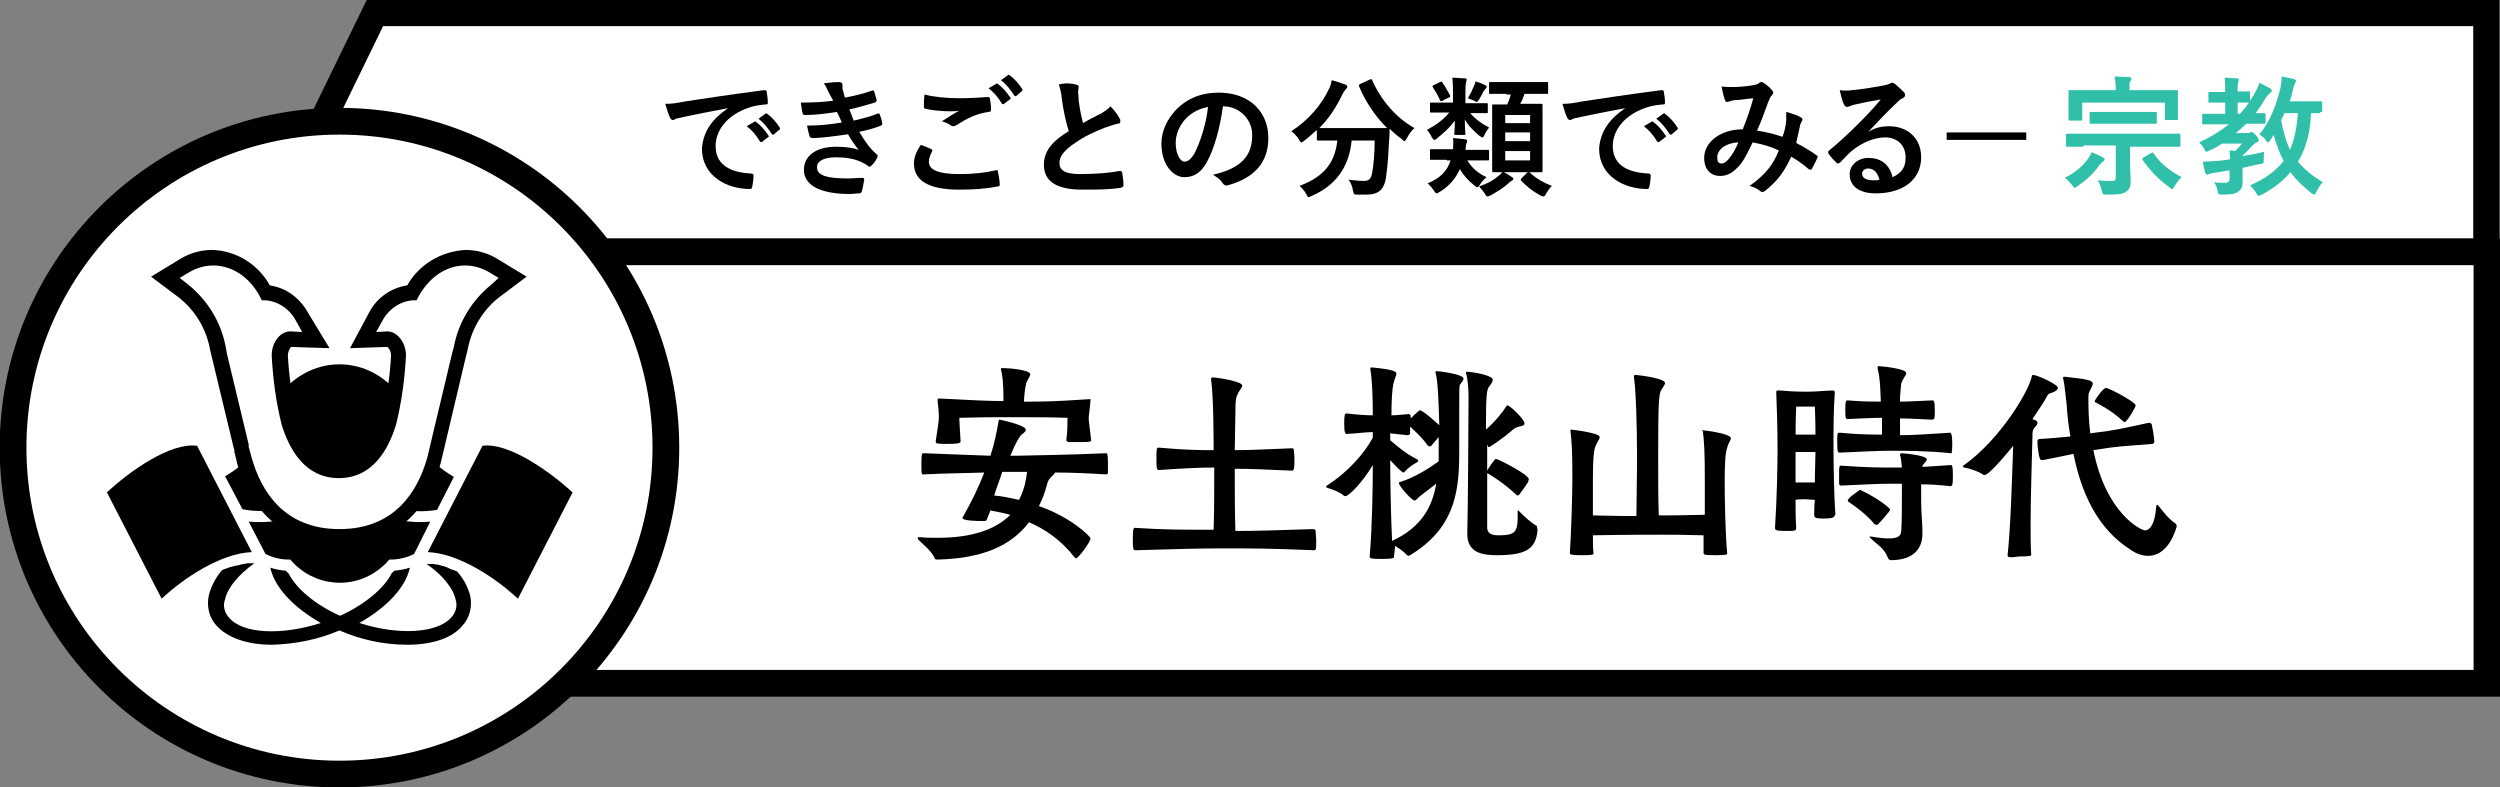 <?xml version="1.0" encoding="utf-8"?>
<!-- Generator: Adobe Illustrator 23.0.1, SVG Export Plug-In . SVG Version: 6.00 Build 0)  -->
<svg version="1.1" id="レイヤー_1" xmlns="http://www.w3.org/2000/svg" xmlns:xlink="http://www.w3.org/1999/xlink" x="0px"
	 y="0px" viewBox="0 0 402.1 126.6" style="enable-background:new 0 0 402.1 126.6;" xml:space="preserve">
<rect x="0" y="0" width="402.1" height="126.6" fill="#808080" stroke="none"/>
<style type="text/css">
	.st0{fill:#FFFFFF;stroke:#000000;stroke-width:4.21;stroke-miterlimit:10;}
	.st1{fill:#FFFFFF;stroke:#000000;stroke-width:4.3;stroke-miterlimit:10;}
	.st2{enable-background:new    ;}
	.st3{fill:#30C0A9;}
	.st4{fill:#FFFFFF;}
</style>
<title>アセット 179</title>
<g>
	<g id="レイヤー_1-2">
		<polygon class="st0" points="399.9,40.5 41.6,40.5 60.3,2.1 399.9,2.1 		"/>
		<rect x="53.1" y="40.5" class="st1" width="346.9" height="69.4"/>
		<circle class="st1" cx="54.6" cy="72" r="52.5"/>
		<g class="st2">
			<path d="M177.9,72.9c0.2,0,0.3,0.1,0.3,1.7c0,0.6,0,1.1,0,1.4c0,0.2-0.1,0.3-0.3,0.3c-3.3-0.2-5.9-0.3-8.2-0.3
				c-0.1,0.2-0.4,0.5-0.7,0.8c-0.4,0.4-0.5,0.7-0.7,1.5c-0.3,1.1-0.7,2.1-1.2,3.1c5.2,1.8,8.3,4.9,8.3,5.2c0,0.6-2,3.2-2.3,3.2
				c-0.1,0-0.2-0.1-0.3-0.2c-2.1-2.7-4.7-4.5-7.3-5.6c-2.8,3.7-7.3,5.8-14.6,6c-0.1,0-0.1,0-0.2,0c-0.2,0-0.4-0.1-0.4-0.3
				c-0.5-1.1-2-2.3-2.5-2.8c-0.2-0.2-0.2-0.3-0.2-0.4c0-0.1,0.1-0.1,0.2-0.1h0.2c1,0.1,1.9,0.1,2.8,0.1c5.5,0,9.3-1.3,11.7-3.7
				c-1.1-0.3-2.2-0.5-3.2-0.7l-0.6,1.5c-0.1,0.2-0.2,0.2-0.4,0.2h-0.4c-0.4,0-3.1,0-3.1-0.5c0-0.1,0-0.1,0.1-0.2
				c1.3-2.3,2.5-4.7,3.4-7.1c-2.5,0.1-5.5,0.1-9.7,0.3h-0.1c-0.3,0-0.3-0.1-0.3-1.7c0-1.7,0.1-1.7,0.3-1.7h0.2
				c4.8,0.2,7.9,0.3,10.6,0.4c0.6-1.8,1-3.7,1.3-5.5c0-0.2,0.1-0.3,0.2-0.3s4.2,0.9,4.2,1.6c0,0.3-0.4,0.6-0.7,0.8
				c-0.3,0.3-0.8,1-1.8,3.4h1C167.1,73.2,170.8,73.2,177.9,72.9L177.9,72.9z M175.4,64.3c-0.1,1.5-0.3,2.5-0.3,3.1
				c0.1,1.1,0.2,1.6,0.4,3.4c0,0.3-0.4,0.3-2.1,0.3c-0.7,0-1.3,0-1.6,0c-0.2-0.1-0.3-0.2-0.3-0.3c0.2-1.3,0.2-3,0.2-3.6
				c-3.1-0.1-5.4-0.1-8.8-0.1c-3.9,0-5,0-8.6,0.1c0,0.8,0.1,1.7,0.2,3.8c0,0.3-0.4,0.4-2.3,0.4c-1.5,0-1.7-0.1-1.7-0.3v-0.1
				c0.5-3.3,0.5-3.4,0.5-3.9c0-0.9-0.1-1.7-0.2-2.7v-0.1c0-0.2,0.1-0.2,0.3-0.2h0.1c5.9,0.3,7.7,0.4,10.2,0.4c0-3.1-0.2-4.4-0.4-5
				c0-0.1,0-0.1,0-0.2c0-0.1,0.1-0.1,0.3-0.1c1.1,0,4.4,0.3,4.4,1c0,0.4-0.6,1-0.7,1.7c-0.2,0.9-0.3,2.2-0.3,2.7
				c2.9,0,4.6,0,10.5-0.4c0.2,0,0.3,0.1,0.3,0.2V64.3z M161.2,75.9c-0.4,1.3-0.9,2.5-1.3,3.8c1.3,0.1,2.6,0.4,4,0.7
				c1-2,1.1-3.2,1.3-4.5H161.2z"/>
			<path d="M211.3,88.5c-6.9-0.3-10.4-0.3-14.4-0.3c-3.7,0-7.6,0.1-14.2,0.3h-0.1c-0.3,0-0.4-0.1-0.4-1.7c0-1.8,0.1-1.9,0.4-1.9
				c4.6,0.3,7.6,0.3,10.3,0.3h2.3c0.1-3.1,0.1-6.7,0.1-10c-2.3,0-4.6,0.1-8.9,0.4c-0.3,0-0.4-0.1-0.4-1.7c0-1.8,0-1.9,0.4-1.9
				c4.5,0.4,6.7,0.4,8.8,0.4c0-1.2,0-8.5-0.4-11.3c0-0.1,0-0.1,0-0.2c0-0.1,0.1-0.2,0.3-0.2c1.3,0.1,4.7,0.7,4.7,1.3
				c0,0.3-0.3,0.6-0.6,1.1c-0.4,0.8-0.5,1.1-0.5,3.3l-0.1,6c2.4,0,4.4-0.1,9.2-0.3c0.2,0,0.3,0.1,0.3,0.3c0,0.2,0.1,0.8,0.1,1.5
				c0,0.6,0,1.3-0.1,1.5c0,0.2-0.2,0.3-0.3,0.3c-4.5-0.2-6.8-0.3-9.2-0.3c0,3.3,0,6.8,0.1,10c3.4,0,6.4-0.1,12.5-0.3
				c0.2,0,0.4,0.1,0.4,0.3c0,0.3,0.1,1,0.1,1.7c0,0.5,0,1.1-0.1,1.3C211.6,88.4,211.5,88.5,211.3,88.5L211.3,88.5z"/>
			<path d="M224.2,89.6c0,0.1,0,0.3-1.8,0.3c-2,0-2.1-0.1-2.1-0.4c0.4-4.7,0.5-11,0.5-14.7c-1.8,3-3.9,5-4.4,5c-0.1,0-0.2,0-0.3-0.1
				c-0.5-0.5-1.8-1-2.5-1.2c-0.1,0-0.3-0.1-0.3-0.2c0-0.1,0-0.1,0.1-0.2c3.5-2.2,6.1-5.3,7.4-7.7v-0.9c-1.1,0-2.4,0.2-4.2,0.3
				c-0.2,0-0.4-0.1-0.4-1.7c0-1.4,0.1-1.6,0.4-1.6c1.7,0.2,3.1,0.3,4.2,0.3c0-2.8-0.1-5.8-0.4-7.4c0-0.1,0-0.2,0-0.2
				c0,0,0-0.1,0.3-0.1c3.1,0.3,3.9,0.6,3.9,1c0,0.3-0.3,0.8-0.5,1.7c-0.2,0.9-0.3,2.9-0.3,5c0.8,0,1.7-0.1,2.7-0.2
				c0.1,0,0.3,0,0.4,0.3v0.4c0.4-0.4,0.9-0.9,1.2-1.1c0,0,0.1-0.2,0.3-0.2c0.5,0,3,2.3,3.1,2.4c-0.1-3.2-0.2-7.1-0.6-8.4
				c0-0.1,0-0.1,0-0.2c0-0.1,0-0.1,0.1-0.1c0.6,0,4.4,0.5,4.4,1.2c0,0.2-0.2,0.5-0.6,1c-0.1,0.1-0.1,1.7-0.1,3.8c0,2.1,0,4.9,0,7.3
				c0,6.6-1,12.1-7.9,16.3c-0.1,0-0.1,0.1-0.2,0.1c-0.1,0-0.3-0.1-0.3-0.1c-0.5-0.6-1.3-1.1-1.9-1.5L224.2,89.6z M228.4,79.8
				c-0.4,0.3-0.6,0.7-0.9,0.7c-0.4,0-2.5-2.3-2.5-2.8c0-0.1,0.1-0.2,0.3-0.2c2.4-0.8,4.6-2.2,6.1-3.3v-1c0-0.2,0-1.4,0-2.9l-1.2,1.4
				c-0.1,0.1-0.2,0.1-0.3,0.1c-0.1,0-0.2-0.1-0.3-0.2c-1.1-1.5-2.3-2.5-2.8-3v1.1c0,0.2-0.3,0.3-0.4,0.3l-2.8-0.3v1.1
				c0.7,0.6,2.5,2.2,4.2,3c0.2,0.1,0.3,0.2,0.3,0.3c0,0.1,0,0.1-0.1,0.2c-0.7,0.4-1.5,0.9-2,1.5c-0.1,0.1-0.2,0.2-0.3,0.2
				c-0.2,0-1.3-1.1-2.1-2c0,2.9,0.1,8.8,0.3,13c4.8-2.2,6.5-5.6,7.1-9.2L228.4,79.8z M247.3,85.3c-0.3,2.9-1.7,4-6.5,4
				c-2.2,0-4.8-0.3-4.8-3.4v-0.2c0.1-2.6,0.2-19.8,0.2-22c0-0.8-0.1-2.8-0.4-3.6c0-0.1,0-0.2,0-0.2c0-0.1,0-0.1,0.2-0.1
				c0.6,0,4.1,0.5,4.1,1.3c0,0.3-0.3,0.7-0.6,1.1c-0.4,0.5-0.5,1.6-0.5,6.9c1.6-1.4,2.9-3.1,3.3-3.8c0.1-0.1,0.1-0.1,0.2-0.1
				c0.3,0,2.7,2.2,2.7,2.9c0,0.3-0.3,0.4-0.8,0.5c-0.5,0.1-0.9,0.3-1.4,0.8c-0.9,0.8-3.3,2.5-3.5,2.5c-0.1,0-0.2,0-0.2-0.2l-0.1-0.2
				c0,1.4,0,2.8,0,4.2c0.2-0.4,1.2-1.9,1.4-1.9c0.3,0,5.3,2.5,5.3,3.3c0,0.1-0.1,0.2-0.1,0.4c-0.1,0.2-1.3,1.9-1.4,2
				c0,0-0.2,0.2-0.3,0.2c-0.1,0-0.1,0-0.2-0.1c-2.1-2-4.2-3.2-4.5-3.4l-0.2-0.1c0,2,0,4,0,5.5s0,2.7,0,3.2c0,1.2,1,1.3,1.9,1.3
				c2.5,0,3-0.5,3-2.9c0-0.3,0-0.6,0-1c0-0.1,0-0.1,0.1-0.1c0,0,0.1,0,0.2,0.2c0.9,0.9,1.9,1.8,2.8,2.3
				C247.2,85,247.3,85.1,247.3,85.3L247.3,85.3z"/>
			<path d="M273.7,69.3c0-0.1,0-0.1,0.1-0.1c0.2,0,4.6,0.5,4.6,1.3c0,0.3-0.4,0.7-0.6,1.5c-0.3,0.8-0.4,2.7-0.4,5.4
				c0,3,0.1,8.4,0.4,11.6c0,0.2-0.1,0.3-1.9,0.3c-1.8,0-1.9-0.1-1.9-0.4c0-0.7,0-1.7,0-2.8c-3.6-0.1-5-0.1-6.6-0.1
				c-0.5,0-6.7,0-11.2,0.1c0,1.1,0,2.1,0.1,2.9c0,0.2,0,0.3-1.9,0.3c-1.5,0-1.9-0.1-1.9-0.3v-0.1c0.2-2.8,0.4-9.6,0.4-11.8
				c0-4.6-0.1-6-0.3-7.7c0-0.1,0-0.1,0-0.2c0-0.1,0-0.1,0.1-0.1c0.1,0,4.6,0.5,4.6,1.2c0,0.3-0.4,0.8-0.7,1.5
				c-0.3,0.8-0.4,2.5-0.4,5.3v5.8c4.1,0.1,5.5,0.1,7,0.1c0-2.2,0.1-6.1,0.1-9.5c0-5.1-0.2-11.1-0.5-12.8c0-0.1,0-0.2,0-0.2
				c0-0.1,0.1-0.2,0.3-0.2c1.1,0.1,4.7,0.6,4.7,1.3c0,0.3-0.3,0.6-0.6,1.1c-0.4,0.7-0.5,2.1-0.5,10.4c0,3.6,0,7.6,0.1,9.8
				c1.6,0,3.3,0,7.4-0.1c0-2.1,0-4.2,0-5.6c0-4.6-0.1-6-0.3-7.8V69.3z"/>
			<path d="M295.1,82.8c0,0.3-0.1,0.6-1.7,0.6c-0.9,0-1.6,0-1.6-0.5v-0.1c0-0.6,0-1.5,0.1-2.4c-0.4,0-1-0.1-1.5-0.1
				c-0.6,0-1.2,0-1.6,0.1c0,1.5,0,3,0.1,4.4c0,0.6-0.1,0.6-1.7,0.6c-1.7,0-1.7-0.2-1.7-0.5v-0.1c0.3-4.7,0.4-9.8,0.4-12.5
				c0-3.5-0.1-6.3-0.2-9c0-0.1,0-0.2,0-0.3c0-0.1,0.1-0.2,0.2-0.2c0.1,0,0.2,0,0.3,0c1.1,0.1,2.6,0.2,4.3,0.2c1.7,0,2-0.1,4.2-0.2
				c0.4,0,0.4,0.1,0.4,0.5c-0.2,2.7-0.2,5.8-0.2,8.7c0,2.5,0.1,8.1,0.3,10.7V82.8z M290.4,65.4c-1,0-1.5,0-1.5,0s-0.1,2.1-0.1,4.5
				c0.4,0,1.1,0,1.6,0c0.5,0,1.2,0,1.6,0c0-2.2-0.1-4.5-0.1-4.5s-0.3,0-1,0H290.4z M292,72.7c-0.4,0-1,0-1.6,0c-0.6,0-1.3,0-1.6,0
				c0,1.3,0,3,0,4.9c0.4,0,1.1,0,1.6,0s1.2,0,1.5,0C291.9,75.7,292,74,292,72.7z M313.8,72.9c-3.8-0.4-7.3-0.4-9.5-0.4
				c-2.2,0-3.9,0.1-8.4,0.3c-0.3,0-0.4-0.1-0.4-1.6c0-1.6,0-1.6,0.4-1.6c3.3,0.3,5.1,0.3,6.8,0.3v-2.7c-1.5,0-3,0.1-5.5,0.2
				c-0.3,0-0.4,0-0.4-1.5c0-1.4,0.1-1.5,0.4-1.5c2.4,0.2,3.9,0.2,5.3,0.2v-0.3c-0.1-2.2-0.1-3.4-0.5-5v-0.2c0-0.2,0-0.2,0.2-0.2
				c0.5,0,4.4,0.4,4.4,1.1c0,0.3-0.3,0.6-0.5,1c-0.4,0.7-0.3,0.6-0.5,2.9c0,0.2,0,0.4,0,0.7c1.3,0,2.6-0.1,5.2-0.2
				c0.2,0,0.4,0,0.4,1.6c0,0.5,0,1-0.1,1.3c0,0.1-0.2,0.2-0.3,0.2h0c-2.5-0.1-3.7-0.2-5.2-0.2V70c2.1,0,4.9-0.2,8-0.4
				c0.2,0,0.4,0.2,0.4,1.7c0,0.5,0,1.1-0.1,1.4C314.1,72.8,313.9,72.9,313.8,72.9L313.8,72.9z M309.2,85.9c0,2-1.1,4.2-5.1,4.2
				c-0.2,0-0.4-0.2-0.5-0.5c-0.6-1.5-1.8-2.1-2.7-3c-0.1-0.1-0.2-0.2-0.2-0.2c0,0,0-0.1,0.1-0.1c0,0,0.1,0,0.2,0
				c1.1,0.2,2,0.3,2.8,0.3c1.3,0,2-0.3,2-1.3c0.1-1.3,0.1-4,0.1-5.5v-2h-1.5c-2.2,0-3.9,0.1-8.3,0.3c-0.1,0-0.3-0.1-0.3-0.3
				c0-0.3,0-0.8,0-1.3c0-1.6,0-1.6,0.4-1.6c4.2,0.3,5.9,0.3,8.3,0.3h1.4c-0.1-0.8-0.1-1.5-0.3-2c0-0.1,0-0.1,0-0.1
				c0-0.1,0.1-0.2,0.3-0.2c0.1,0,4,0.3,4,1c0,0.1-0.1,0.3-0.3,0.5c-0.3,0.4-0.4,0.4-0.4,0.7c1.4-0.1,3-0.2,4.6-0.3h0
				c0.2,0,0.3,0.3,0.3,1.7c0,0.5,0,1.1-0.1,1.5c0,0.1-0.2,0.2-0.3,0.2h0c-1.7-0.2-3.3-0.3-4.7-0.3v2.9c0,1.8,0.2,3,0.2,4.9V85.9z
				 M301.7,84.4c-0.1,0-0.1-0.1-0.2-0.1c-1.5-1.8-3.6-3.2-4.2-3.6c-0.1-0.1-0.1-0.1-0.1-0.2c0-0.4,1.5-1.4,1.8-1.6
				c0.1-0.1,0.1-0.1,0.2-0.1c0.1,0,0.1,0,0.2,0.1c0.7,0.3,3.2,1.6,4.5,2.9c0.1,0.1,0.1,0.1,0.1,0.2c0,0.2-1.5,1.9-2,2.4
				C301.8,84.4,301.8,84.4,301.7,84.4z"/>
			<path d="M322.9,89.3c0.5-4.6,0.7-12,0.9-17.6c-0.3,0.4-3.8,4.7-4.6,4.7c-0.1,0-0.2,0-0.3-0.1c-0.7-0.5-2-0.9-2.9-1.1
				c-0.2,0-0.3-0.1-0.3-0.2c0-0.1,0.1-0.1,0.2-0.2c5.8-4.1,10.5-12,10.9-14.3c0-0.1,0.1-0.2,0.2-0.2c0.6,0,4,1.5,4,2.1
				c0,0.2-0.3,0.5-0.8,0.7c-0.5,0.2-0.7,0.1-1,0.7c-0.3,0.6-1.2,2-2.3,3.6c0.2,0.1,0.4,0.2,0.5,0.2c0.2,0.1,0.3,0.2,0.3,0.4
				c0,0.2-0.1,0.4-0.3,0.6c-0.5,0.5-0.5,0.8-0.5,1.6c-0.1,4.2-0.3,9.8-0.3,14.3c0,1.8,0,3.4,0.1,4.7c0,0.2-0.1,0.3-1.9,0.3
				C323.3,89.7,322.9,89.7,322.9,89.3L322.9,89.3z M346.5,71.1c0,0.1-0.2,0.3-0.3,0.3c-5.1,0.4-5.8,0.4-8.8,0.9l-0.7,0.1
				c2,10.1,7.6,12.9,8.3,12.9c0.8,0,1.6-1,1.8-3.8c0-0.2,0.1-0.3,0.2-0.3c0.1,0,0.1,0.1,0.2,0.2c0.5,0.6,1.6,2.1,2.7,2.8
				c0.1,0.1,0.2,0.2,0.2,0.5c-0.9,3-2.5,4.7-4.6,4.7c-0.9,0-1.8-0.3-2.7-0.9c-5.6-3.5-8.1-9.5-9.3-15.5l-4.9,1h-0.1
				c-0.1,0-0.3,0-0.4-0.2c-0.2-0.5-0.4-2-0.4-2.7v-0.1c0-0.3,0.2-0.4,0.4-0.4c2.1-0.1,3.6-0.3,4.9-0.4c-0.3-1.7-0.5-3.5-0.6-5.1
				c-0.2-1.6-0.3-3-0.5-3.9c0-0.2-0.1-0.3-0.1-0.4c0-0.1,0.1-0.2,0.2-0.2c0.1,0,0.1,0,0.2,0c3.7,0.4,4.4,0.6,4.4,1.1
				c0,0.3-0.3,0.8-0.5,1.2c-0.2,0.4-0.2,0.7-0.2,1.1c0,1.2,0,3.3,0.3,5.7l0.7-0.1c3.3-0.4,4.1-0.6,8.7-1.6h0.1
				c0.2,0,0.3,0.1,0.4,0.3C346.2,68.7,346.5,70.5,346.5,71.1L346.5,71.1z M341.3,67.6c-1.7-1.6-3.9-2.7-4.1-2.8
				c-0.1-0.1-0.3-0.1-0.3-0.2c0-0.3,1.4-2.2,1.8-2.2c0.6,0,4.8,2.3,4.8,2.8c0,0.3-1.4,2.7-1.8,2.7C341.6,67.8,341.4,67.7,341.3,67.6
				z"/>
		</g>
		<g class="st2">
			<path d="M117.1,17.4c-2.6,0.5-4.8,0.9-7.1,1.4c-0.8,0.2-1,0.2-1.3,0.3c-0.1,0.1-0.3,0.2-0.5,0.2c-0.1,0-0.3-0.1-0.4-0.3
				c-0.3-0.6-0.5-1.3-0.8-2.3c1.1,0,1.7-0.1,3.3-0.4c2.6-0.4,7.2-1.1,12.6-1.8c0.3,0,0.4,0.1,0.4,0.2c0.1,0.5,0.2,1.3,0.2,1.8
				c0,0.3-0.1,0.3-0.4,0.3c-1,0.1-1.7,0.2-2.6,0.5c-3.6,1.2-5.4,3.7-5.4,6.2c0,2.7,1.9,4.2,5.6,4.4c0.3,0,0.5,0.1,0.5,0.3
				c0,0.5-0.1,1.3-0.2,1.8c-0.1,0.3-0.1,0.4-0.4,0.4c-3.7,0-7.7-2.1-7.7-6.5C113.1,21.1,114.6,19.1,117.1,17.4L117.1,17.4z
				 M121.3,19.6c0.1-0.1,0.2-0.1,0.3,0c0.7,0.5,1.4,1.3,2,2.2c0.1,0.1,0.1,0.2-0.1,0.3l-0.9,0.7c-0.1,0.1-0.3,0.1-0.4-0.1
				c-0.6-1-1.3-1.8-2.1-2.4L121.3,19.6z M123.1,18.3c0.1-0.1,0.2-0.1,0.3,0c0.8,0.6,1.5,1.4,2,2.2c0.1,0.1,0.1,0.3-0.1,0.4l-0.8,0.7
				c-0.2,0.1-0.3,0.1-0.4-0.1c-0.6-0.9-1.2-1.7-2.1-2.4L123.1,18.3z"/>
		</g>
		<g class="st2">
			<path d="M133.2,14.7c-0.2-0.5-0.4-0.9-0.7-1.3c0.8-0.1,1.7-0.2,2.5-0.2c0.3,0,0.5,0.2,0.5,0.4c0,0.1,0,0.3,0,0.4
				c0,0.2,0,0.4,0.1,0.6c0.1,0.5,0.2,0.7,0.3,1.1c1.6-0.3,2.8-0.6,4.3-1.1c0.2-0.1,0.3-0.1,0.4,0.1c0.1,0.4,0.3,1,0.4,1.4
				c0,0.2-0.1,0.3-0.3,0.4c-1.4,0.4-2.7,0.8-4.1,1.1c0.2,0.5,0.5,1.2,0.7,1.8c1.7-0.4,2.8-0.7,3.8-1.1c0.2-0.1,0.3-0.1,0.4,0.1
				c0.2,0.5,0.3,0.9,0.4,1.4c0,0.2,0,0.3-0.2,0.4c-1,0.4-2.4,0.8-3.5,1c0.9,1.5,1.7,2.7,2.8,3.6c0.2,0.2,0.2,0.3,0.1,0.5
				c-0.2,0.5-0.5,0.9-0.9,1.3c-0.1,0.1-0.2,0.2-0.3,0.2c-0.1,0-0.2,0-0.3-0.1c-0.3-0.3-0.8-0.5-1.2-0.7c-1.1-0.5-2.5-0.7-3.9-0.7
				c-2,0-3.1,0.6-3.1,1.6c0,1.4,1.8,1.8,5,1.8c0.8,0,1.6-0.1,2.3-0.1c0.2,0,0.3,0.1,0.3,0.3c-0.1,0.5-0.2,1.3-0.4,1.9
				c-0.1,0.2-0.1,0.3-0.4,0.3c-0.5,0-1,0.1-1.5,0.1c-4.8,0-7.4-1.4-7.4-3.9c0-2.2,1.9-3.7,5.2-3.7c1.5,0,2.8,0.2,3.6,0.5
				c-0.5-0.6-1.2-1.6-1.7-2.5c-2.2,0.3-4.2,0.6-5.8,0.6c-0.2,0-0.3-0.1-0.4-0.3c-0.1-0.4-0.3-1.1-0.4-1.7c2.1,0,3.8-0.2,5.6-0.5
				c-0.2-0.4-0.5-1.2-0.8-1.7c-1.9,0.3-3.5,0.5-5.1,0.5c-0.3,0-0.4-0.1-0.4-0.3c-0.1-0.2-0.2-1-0.3-1.7c2.1,0,3.7-0.1,5.2-0.3
				C133.6,15.5,133.5,15.2,133.2,14.7z"/>
		</g>
		<g class="st2">
			<path d="M149.8,24c0.2,0.1,0.2,0.2,0.1,0.4c-0.3,0.5-0.5,1.2-0.5,1.6c0,1.3,1.4,2,5,2c2,0,4-0.2,5.7-0.6c0.3-0.1,0.4,0,0.4,0.2
				c0.1,0.4,0.3,1.5,0.3,2.1c0,0.2-0.1,0.3-0.4,0.3c-2,0.4-3.9,0.5-6.2,0.5c-4.9,0-7.2-1.5-7.2-4.2c0-0.9,0.3-1.8,1.1-3
				C148.7,23.5,149.2,23.7,149.8,24z M154.5,15.8c1.5,0,3-0.1,4.4-0.2c0.2,0,0.3,0.1,0.3,0.2c0.1,0.5,0.2,1.1,0.2,1.8
				c0,0.3-0.1,0.4-0.4,0.4c-2,0.3-3.4,1-5.1,2.1c-0.2,0.1-0.4,0.2-0.5,0.2c-0.1,0-0.3,0-0.4-0.1c-0.4-0.3-0.9-0.5-1.5-0.7
				c1.1-0.7,2-1.3,2.8-1.7c-0.5,0.1-1.1,0.1-1.5,0.1c-0.9,0-2.7-0.1-3.9-0.4c-0.2,0-0.3-0.1-0.3-0.4c0-0.5,0-1.1,0.1-1.9
				C150.2,15.6,152.2,15.8,154.5,15.8z M160.2,13.5c0.1-0.1,0.2-0.1,0.3,0c0.7,0.5,1.4,1.3,2,2.2c0.1,0.1,0.1,0.2-0.1,0.3l-0.9,0.7
				c-0.1,0.1-0.3,0.1-0.4-0.1c-0.6-1-1.3-1.8-2.1-2.4L160.2,13.5z M162.1,12.1c0.1-0.1,0.2-0.1,0.3,0c0.8,0.6,1.5,1.4,2,2.2
				c0.1,0.1,0.1,0.3-0.1,0.4l-0.8,0.7c-0.2,0.1-0.3,0.1-0.4-0.1c-0.6-0.9-1.2-1.7-2.1-2.4L162.1,12.1z"/>
		</g>
		<g class="st2">
			<path d="M173.1,13.6c0.3,0.1,0.4,0.2,0.4,0.3c0,0.3-0.1,0.6-0.1,0.9c0,0.4,0.1,0.9,0.1,1.4c0.2,1.5,0.4,2.5,0.7,3.6
				c1-0.6,1.8-1,3-1.6c0.6-0.4,1.1-0.7,1.4-1.1c0.7,0.7,1.2,1.4,1.5,2c0.1,0.1,0.1,0.3,0.1,0.4c0,0.2-0.1,0.4-0.4,0.4
				c-0.6,0.1-1.3,0.4-2,0.6c-1.8,0.7-3.5,1.5-4.9,2.5c-1.8,1.2-2.5,2.2-2.5,3.2c0,1.2,0.9,1.8,3.3,1.8c2.6,0,4.8-0.2,6.4-0.5
				c0.2,0,0.3,0,0.4,0.3c0.1,0.6,0.2,1.3,0.2,2c0,0.2-0.1,0.3-0.4,0.4c-1.9,0.3-3.6,0.3-6.3,0.3c-4,0-6.1-1.3-6.1-4
				c0-2.3,1.5-3.9,4-5.4c-0.5-1.6-0.9-3.5-1.1-5.1c-0.1-1.1-0.3-1.8-0.5-2.4C171.4,13.3,172.3,13.4,173.1,13.6z"/>
		</g>
		<g class="st2">
			<path d="M196.7,17.1c-0.5,3.6-1.4,6.8-2.6,9c-0.9,1.6-2,2.4-3.6,2.4c-1.8,0-3.7-2-3.7-5.4c0-2,0.9-3.9,2.4-5.5
				c1.8-1.8,4-2.7,6.8-2.7c5,0,8,3.1,8,7.3c0,3.9-2.2,6.4-6.5,7.6c-0.4,0.1-0.6,0-0.9-0.4c-0.2-0.4-0.7-0.8-1.5-1.3
				c3.5-0.8,6.3-2.3,6.3-6.3C201.5,19.5,199.6,17.1,196.7,17.1L196.7,17.1z M190.7,19.1c-1,1.1-1.6,2.5-1.6,3.9c0,1.9,0.8,3,1.4,3
				c0.5,0,1-0.3,1.6-1.3c0.9-1.7,1.9-4.7,2.2-7.5C192.8,17.5,191.7,18.1,190.7,19.1z"/>
		</g>
		<g class="st2">
			<path d="M220.3,12.8c0.3-0.1,0.3-0.1,0.4,0.1c1.4,3.2,3.9,6.1,6.8,7.7c-0.4,0.3-0.9,1-1.2,1.6c-0.2,0.3-0.3,0.5-0.4,0.5
				c-0.1,0-0.2-0.1-0.4-0.3c-0.7-0.5-1.4-1.1-2-1.7c0,0.6,0,1.3-0.1,2.1c-0.1,2.2-0.2,3.9-0.5,5.9c-0.3,1.7-1.1,2.6-3.1,2.6
				c-0.5,0-0.9,0-1.4,0c-0.7,0-0.6,0-0.8-0.7c-0.1-0.7-0.4-1.3-0.7-1.7c1,0.1,1.7,0.2,2.4,0.2c0.9,0,1.2-0.3,1.4-1.3
				c0.2-1.2,0.4-2.8,0.4-5.2h-3.7c-0.4,4.2-2.5,7.2-6.4,8.9c-0.2,0.1-0.4,0.2-0.5,0.2c-0.2,0-0.2-0.1-0.4-0.5
				c-0.3-0.5-0.7-1-1.1-1.3c3.8-1.4,5.7-3.6,6.1-7.3h-0.3c-2,0-2.6,0-2.8,0c-0.2,0-0.2,0-0.2-0.2v-1.5c-0.7,0.6-1.3,1.2-2,1.7
				c-0.2,0.2-0.4,0.3-0.5,0.3c-0.1,0-0.2-0.1-0.4-0.5c-0.3-0.5-0.8-1-1.2-1.3c2.8-1.8,4.9-4.3,6.1-6.9c0.2-0.4,0.3-0.8,0.4-1.3
				c0.8,0.2,1.6,0.5,2.2,0.7c0.2,0.1,0.3,0.2,0.3,0.4c0,0.1-0.1,0.2-0.2,0.3c-0.2,0.2-0.3,0.4-0.5,0.7c-1.1,2.3-2.3,4.1-3.8,5.6
				c0.3,0,1,0,2.6,0h5.6c1.8,0,2.5,0,2.7,0c-2-2-3.5-4.3-4.5-6.7c-0.1-0.2,0-0.3,0.2-0.4L220.3,12.8z"/>
		</g>
		<g class="st2">
			<path d="M236.4,18.1c0.8,1,1.9,1.8,3.1,2.4c-0.2,0.3-0.5,0.7-0.7,1.1c-0.1,0.3-0.2,0.5-0.4,0.5c-0.1,0-0.2-0.1-0.5-0.3
				c-0.9-0.8-1.7-1.5-2.3-2.6c0,1.7,0.1,2.1,0.1,2.3s0,0.2-0.2,0.2h-1.4c-0.2,0-0.2,0-0.2-0.2c0-0.2,0.1-0.6,0.1-2.1
				c-0.8,1.1-1.7,1.9-2.8,2.8c-0.2,0.2-0.4,0.3-0.5,0.3c-0.1,0-0.2-0.1-0.4-0.4c-0.2-0.5-0.5-0.9-0.8-1.2c1.5-0.8,2.7-1.7,3.6-2.8
				h-0.4c-1.8,0-2.4,0-2.5,0c-0.2,0-0.2,0-0.2-0.2v-1.2c0-0.2,0-0.2,0.2-0.2c0.1,0,0.7,0,2.5,0h1V15c0-1,0-1.5-0.1-2.5
				c0.8,0,1.3,0.1,2,0.1c0.2,0,0.3,0.1,0.3,0.2c0,0.2-0.1,0.3-0.1,0.5c-0.1,0.3-0.1,0.7-0.1,1.7v1.6h0.9c1.8,0,2.4,0,2.5,0
				c0.2,0,0.2,0,0.2,0.2V18c0,0.2,0,0.2-0.2,0.2c-0.1,0-0.7,0-2.5,0H236.4z M232.7,25.7c-1.8,0-2.4,0-2.5,0c-0.2,0-0.2,0-0.2-0.2
				v-1.3c0-0.2,0-0.2,0.2-0.2c0.1,0,0.7,0,2.5,0h1c0-0.7,0.1-1.2,0-1.8c0.8,0.1,1.4,0.1,1.9,0.2c0.2,0,0.4,0.1,0.4,0.3
				c0,0.1-0.1,0.2-0.1,0.3c-0.1,0.1-0.1,0.4-0.2,1.1h1c1.8,0,2.4,0,2.5,0c0.2,0,0.3,0,0.3,0.2v1.3c0,0.2,0,0.2-0.3,0.2
				c-0.1,0-0.7,0-2.5,0H236c0.8,1.3,1.8,2.1,3.1,2.7c-0.5,0.4-0.8,0.8-1,1.1c-0.2,0.3-0.3,0.5-0.5,0.5c-0.1,0-0.3-0.1-0.5-0.3
				c-1-0.8-1.7-1.6-2.3-2.6c-0.7,1.6-1.8,2.8-3.3,3.7c-0.2,0.1-0.3,0.2-0.4,0.2c-0.1,0-0.3-0.1-0.5-0.5c-0.3-0.4-0.6-0.8-1-1.1
				c2-0.8,3.2-2,3.7-3.7H232.7z M231.6,13.2c0.2-0.1,0.3-0.1,0.4,0.1c0.4,0.5,0.8,1.3,1.2,2c0.1,0.2,0.1,0.3-0.2,0.4l-1,0.5
				c-0.3,0.1-0.3,0.1-0.4-0.1c-0.3-0.7-0.7-1.4-1.1-2c-0.1-0.2-0.2-0.3,0.1-0.4L231.6,13.2z M237,14c0.1-0.3,0.3-0.6,0.3-0.9
				c0.5,0.1,1.2,0.4,1.6,0.6c0.2,0.1,0.2,0.2,0.2,0.3s0,0.2-0.2,0.3c-0.1,0.1-0.2,0.3-0.3,0.4c-0.2,0.4-0.4,0.8-0.7,1.3
				c-0.2,0.3-0.3,0.4-0.4,0.4c-0.1,0-0.2-0.1-0.4-0.2c-0.4-0.2-0.8-0.3-1-0.4C236.5,15.1,236.8,14.5,237,14z M243.2,28.5
				c0.2,0.1,0.2,0.2,0.2,0.3c0,0.1-0.1,0.2-0.3,0.3c-0.2,0.1-0.3,0.2-0.5,0.4c-0.9,0.8-1.6,1.2-2.8,1.9c-0.3,0.1-0.4,0.2-0.5,0.2
				c-0.2,0-0.3-0.1-0.5-0.5c-0.3-0.4-0.6-0.8-0.9-1.1c1.6-0.6,2.3-1,3.1-1.7c0.3-0.2,0.5-0.4,0.7-0.7
				C242.3,27.9,242.8,28.2,243.2,28.5z M242.3,15.1c-1.9,0-2.5,0-2.6,0c-0.2,0-0.2,0-0.2-0.2v-1.5c0-0.2,0-0.2,0.2-0.2
				c0.1,0,0.8,0,2.6,0h3.9c1.9,0,2.5,0,2.6,0c0.2,0,0.2,0,0.2,0.2v1.5c0,0.2,0,0.2-0.2,0.2c-0.1,0-0.8,0-2.6,0h-1
				c-0.2,0.6-0.4,1.1-0.7,1.6h1c1.7,0,2.3,0,2.4,0c0.2,0,0.2,0,0.2,0.2c0,0.1,0,0.9,0,2.5v5.6c0,1.6,0,2.3,0,2.4
				c0,0.2,0,0.3-0.2,0.3c-0.1,0-0.7,0-2.4,0h-2.8c-1.7,0-2.3,0-2.4,0c-0.2,0-0.3,0-0.3-0.3c0-0.1,0-0.8,0-2.4v-5.5
				c0-1.7,0-2.4,0-2.5c0-0.2,0-0.2,0.3-0.2c0.1,0,0.7,0,2.1,0c0.3-0.5,0.4-1,0.6-1.6H242.3z M242.1,19.8h4v-1.3h-4V19.8z
				 M246.1,22.7v-1.4h-4v1.4H246.1z M246.1,24.3h-4v1.5h4V24.3z M245.6,27.8c0.1-0.1,0.2-0.1,0.3-0.1c0.1,0,0.1,0,0.2,0.1
				c1.1,1,2.2,1.6,3.5,2.1c-0.3,0.3-0.6,0.7-0.9,1.2c-0.2,0.4-0.3,0.5-0.5,0.5c-0.1,0-0.3-0.1-0.5-0.2c-1.3-0.7-2.1-1.4-3-2.3
				c-0.1-0.1-0.1-0.1-0.1-0.2s0-0.1,0.2-0.3L245.6,27.8z"/>
		</g>
		<g class="st2">
			<path d="M261.4,17.4c-2.6,0.5-4.8,0.9-7.1,1.4c-0.8,0.2-1,0.2-1.3,0.3c-0.1,0.1-0.3,0.2-0.5,0.2c-0.1,0-0.3-0.1-0.4-0.3
				c-0.3-0.6-0.5-1.3-0.8-2.3c1.1,0,1.7-0.1,3.3-0.4c2.6-0.4,7.2-1.1,12.6-1.8c0.3,0,0.4,0.1,0.4,0.2c0.1,0.5,0.2,1.3,0.2,1.8
				c0,0.3-0.1,0.3-0.4,0.3c-1,0.1-1.7,0.2-2.6,0.5c-3.6,1.2-5.4,3.7-5.4,6.2c0,2.7,1.9,4.2,5.6,4.4c0.3,0,0.5,0.1,0.5,0.3
				c0,0.5-0.1,1.3-0.2,1.8c-0.1,0.3-0.1,0.4-0.4,0.4c-3.7,0-7.7-2.1-7.7-6.5C257.4,21.1,258.9,19.1,261.4,17.4L261.4,17.4z
				 M265.6,19.6c0.1-0.1,0.2-0.1,0.3,0c0.7,0.5,1.4,1.3,2,2.2c0.1,0.1,0.1,0.2-0.1,0.3l-0.9,0.7c-0.1,0.1-0.3,0.1-0.4-0.1
				c-0.6-1-1.3-1.8-2.1-2.4L265.6,19.6z M267.5,18.3c0.1-0.1,0.2-0.1,0.3,0c0.8,0.6,1.5,1.4,2,2.2c0.1,0.1,0.1,0.3-0.1,0.4l-0.8,0.7
				c-0.2,0.1-0.3,0.1-0.4-0.1c-0.6-0.9-1.2-1.7-2.1-2.4L267.5,18.3z"/>
		</g>
		<g class="st2">
			<path d="M287.3,19.4c0-0.5,0-0.9,0-1.4c1.1,0.3,1.9,0.6,2.4,0.9c0.2,0.1,0.3,0.4,0.1,0.6c-0.1,0.3-0.3,0.5-0.3,0.8
				c-0.2,0.9-0.4,1.8-0.6,2.7c1.2,0.6,2.5,1.4,3.3,2c0.2,0.1,0.2,0.2,0.1,0.4c-0.2,0.5-0.7,1.4-0.9,1.8c-0.1,0.1-0.1,0.1-0.2,0.1
				c-0.1,0-0.2-0.1-0.3-0.1c-0.9-0.8-1.8-1.4-2.8-2c-1.1,2.4-2.2,3.9-4.2,5.5c-0.2,0.1-0.3,0.2-0.4,0.2c-0.1,0-0.2,0-0.3-0.1
				c-0.6-0.5-1.1-0.7-1.8-0.9c2.6-1.8,3.9-3.6,4.7-5.7c-1.2-0.6-2.6-1-4.2-1.3c-1.1,2.3-1.7,3.4-2.6,4.2c-0.8,0.8-1.6,1.2-2.7,1.2
				c-1.2,0-2.5-0.8-2.5-2.9c0-2.6,2.7-4.6,6.2-4.6c0.7-1.7,1.2-3.2,1.7-5c-1.2,0.1-2.2,0.3-2.9,0.3c-0.3,0-0.6,0.1-0.9,0.2
				c-0.1,0-0.3,0.1-0.4,0.1c-0.2,0-0.3-0.1-0.3-0.2c-0.2-0.4-0.4-1.2-0.6-2.3c0.6,0.1,1.2,0.1,1.8,0.1c1,0,2.1-0.1,3.3-0.3
				c0.5-0.1,0.8-0.2,1-0.4c0.1-0.1,0.2-0.1,0.3-0.1c0.1,0,0.2,0,0.3,0.1c0.5,0.3,1,0.7,1.4,1.2c0.1,0.1,0.2,0.2,0.2,0.4
				s-0.1,0.2-0.2,0.4c-0.3,0.3-0.4,0.7-0.6,1.1c-0.5,1.4-1.1,3.1-1.8,4.6c1.3,0.2,2.6,0.5,4.1,1C287,21.2,287.2,20.4,287.3,19.4z
				 M276.2,25.3c0,0.7,0.2,1,0.7,1c0.4,0,0.8-0.3,1.2-0.8c0.5-0.6,1-1.4,1.5-2.6C277.5,23,276.2,24.1,276.2,25.3z"/>
		</g>
		<g class="st2">
			<path d="M300.5,21.2c1.2-0.7,2.2-0.9,3.3-0.9c3.1,0,5.2,2,5.2,5c0,3.5-2.8,5.8-7.3,5.8c-2.6,0-4.2-1.1-4.2-3.1
				c0-1.4,1.3-2.6,3-2.6c2,0,3.4,1,3.9,3.1c1.5-0.7,2.1-1.6,2.1-3.2c0-1.9-1.3-3.2-3.3-3.2c-1.7,0-3.7,0.8-5.4,2.2
				c-0.6,0.5-1.2,1.2-1.8,1.8c-0.1,0.1-0.3,0.2-0.4,0.2c-0.1,0-0.2-0.1-0.3-0.2c-0.4-0.4-0.9-0.9-1.2-1.4c-0.1-0.2-0.1-0.3,0.1-0.5
				c1.6-1.3,3.1-2.7,5-4.6c1.3-1.3,2.3-2.4,3.3-3.6c-1.3,0.2-2.8,0.5-4.1,0.8c-0.3,0.1-0.5,0.1-0.9,0.3c-0.1,0-0.3,0.1-0.4,0.1
				c-0.2,0-0.4-0.1-0.5-0.4c-0.3-0.5-0.4-1.1-0.7-2.3c0.6,0.1,1.3,0.1,2,0c1.3-0.1,3.1-0.4,4.8-0.7c0.5-0.1,0.9-0.2,1.2-0.3
				c0.1-0.1,0.3-0.2,0.4-0.2c0.2,0,0.3,0.1,0.5,0.2c0.6,0.5,1,0.9,1.4,1.3c0.2,0.2,0.2,0.3,0.2,0.5c0,0.2-0.1,0.4-0.4,0.5
				c-0.4,0.2-0.5,0.3-0.9,0.7C303.4,18.1,302,19.6,300.5,21.2L300.5,21.2z M300.5,27.1c-0.6,0-1,0.4-1,0.8c0,0.7,0.6,1.1,1.8,1.1
				c0.4,0,0.7,0,1-0.1C302,27.8,301.4,27.1,300.5,27.1z"/>
		</g>
		<g class="st2">
			<path d="M325.9,22.5h-12.8v-1.2h12.8V22.5z"/>
		</g>
		<g class="st2">
			<path class="st3" d="M335.7,25.7c0.4-0.5,0.6-0.9,0.7-1.2c0.6,0.2,1.3,0.5,1.8,0.8c0.2,0.1,0.3,0.2,0.3,0.3
				c0,0.2-0.1,0.3-0.3,0.4c-0.1,0.1-0.3,0.3-0.5,0.5c-0.8,1.2-2,2.4-3.5,3.4c-0.3,0.2-0.4,0.3-0.5,0.3s-0.2-0.1-0.4-0.4
				c-0.3-0.4-0.8-0.9-1.2-1.2C333.7,27.8,334.9,26.8,335.7,25.7z M335.1,23.6c-1.9,0-2.5,0-2.6,0c-0.2,0-0.2,0-0.2-0.2v-1.6
				c0-0.2,0-0.3,0.2-0.3c0.1,0,0.8,0,2.6,0h12.7c1.9,0,2.5,0,2.6,0c0.2,0,0.3,0,0.3,0.3v1.6c0,0.2,0,0.2-0.3,0.2c-0.1,0-0.8,0-2.6,0
				h-5.2v2.8c0,1,0.1,1.9,0.1,2.6c0,0.9-0.1,1.4-0.7,1.8c-0.5,0.4-1.1,0.5-3.1,0.5c-0.6,0-0.7,0-0.8-0.4c-0.1-0.7-0.4-1.4-0.7-1.9
				c0.8,0.1,1.3,0.1,2.3,0.1c0.5,0,0.6-0.1,0.6-0.7v-5H335.1z M347.3,14.5c2,0,2.6,0,2.8,0c0.2,0,0.2,0,0.2,0.2c0,0.1,0,0.5,0,1.1
				v0.9c0,1.9,0,2.2,0,2.4c0,0.2,0,0.2-0.2,0.2h-1.7c-0.2,0-0.2,0-0.2-0.2v-2.6h-13.3v2.7c0,0.2,0,0.2-0.3,0.2h-1.7
				c-0.2,0-0.2,0-0.2-0.2c0-0.1,0-0.5,0-2.4v-0.8c0-0.8,0-1.2,0-1.3c0-0.2,0-0.2,0.2-0.2c0.1,0,0.8,0,2.8,0h4.6v-0.2
				c0-0.9-0.1-1.5-0.2-2c0.8,0,1.7,0.1,2.4,0.1c0.2,0,0.3,0.1,0.3,0.3c0,0.2-0.1,0.3-0.2,0.4c-0.1,0.2-0.1,0.4-0.1,1.2v0.2H347.3z
				 M339,19.9c-1.9,0-2.6,0-2.7,0c-0.2,0-0.2,0-0.2-0.2v-1.5c0-0.2,0-0.2,0.2-0.2c0.1,0,0.8,0,2.7,0h5c1.9,0,2.6,0,2.7,0
				c0.2,0,0.2,0,0.2,0.2v1.5c0,0.2,0,0.2-0.2,0.2c-0.1,0-0.8,0-2.7,0H339z M346,24.6c0.2-0.1,0.3-0.1,0.4,0.1
				c1.2,1.7,2.6,2.8,4.5,3.8c-0.4,0.3-0.8,0.9-1.1,1.4c-0.2,0.3-0.3,0.5-0.4,0.5c-0.1,0-0.3-0.1-0.5-0.3c-1.8-1.3-3.1-2.7-4.3-4.4
				c-0.1-0.2,0-0.3,0.2-0.4L346,24.6z"/>
			<path class="st3" d="M358.7,27.4c-0.9,0.1-1.8,0.3-2.6,0.4c-0.4,0.1-0.7,0.1-0.8,0.2c-0.1,0.1-0.2,0.1-0.3,0.1s-0.2-0.1-0.3-0.3
				c-0.2-0.6-0.3-1.2-0.4-1.8c0.8,0,1.5-0.1,2.2-0.1c0.7-0.1,1.4-0.1,2.2-0.3c0-0.5-0.1-0.9-0.1-1.4c0.3,0,0.6,0,0.9,0.1
				c0.4-0.4,0.8-0.8,1.1-1.2h-3.2c-0.6,0.4-1.3,0.8-2,1.1c-0.2,0.1-0.4,0.2-0.5,0.2c-0.2,0-0.2-0.1-0.4-0.5c-0.2-0.4-0.5-0.7-0.8-1
				c1.8-0.8,3.4-1.8,4.8-2.9H357c-1.9,0-2.5,0-2.6,0c-0.2,0-0.2,0-0.2-0.2v-1.3c0-0.2,0-0.2,0.2-0.2c0.1,0,0.8,0,2.6,0h0.9v-1.8
				h-0.5c-1.4,0-1.9,0-2,0c-0.2,0-0.2,0-0.2-0.2V15c0-0.2,0-0.2,0.2-0.2c0.1,0,0.6,0,2,0h0.5c0-1.1,0-1.7-0.1-2.3
				c0.8,0,1.4,0.1,2,0.1c0.2,0,0.3,0.1,0.3,0.2c0,0.2-0.1,0.3-0.1,0.4c-0.1,0.2-0.1,0.6-0.1,1.5c1.2,0,1.6,0,1.8,0
				c0.2,0,0.2,0,0.2,0.2v1.3c0.3-0.5,0.7-1,0.9-1.5c0.2-0.4,0.5-0.9,0.6-1.4c0.5,0.3,1.2,0.6,1.7,0.9c0.2,0.1,0.3,0.2,0.3,0.4
				c0,0.1-0.1,0.2-0.2,0.3c-0.3,0.2-0.4,0.4-0.7,0.7c-0.5,0.9-1.1,1.8-1.7,2.6c0.8,0,1.2,0,1.3,0c0.2,0,0.3,0,0.3,0.2v1.3
				c0,0.2,0,0.2-0.3,0.2c-0.1,0-0.8,0-2.5,0h-0.3c-0.5,0.5-1.1,1-1.7,1.5h1.9c0.2,0,0.3,0,0.4-0.1c0.1,0,0.1-0.1,0.2-0.1
				c0.1,0,0.3,0.1,0.7,0.5c0.4,0.5,0.5,0.6,0.5,0.8c0,0.2-0.1,0.3-0.3,0.4c-0.2,0.1-0.3,0.1-0.7,0.5c-0.6,0.6-1,1.1-1.6,1.6
				c0,0,0,0.1,0,0.1c1.2-0.2,2.4-0.4,3.5-0.7c-0.1,0.3-0.1,0.8-0.1,1.2c0,0.7,0,0.7-0.7,0.8c-0.9,0.2-1.8,0.4-2.7,0.6v0.1
				c0,0.9,0,1.6,0,2.1c0,0.7-0.1,1.2-0.7,1.6c-0.5,0.4-1,0.5-2.5,0.5c-0.7,0-0.7,0-0.8-0.5c-0.1-0.7-0.4-1.2-0.6-1.5
				c0.6,0.1,1,0.1,1.7,0.1c0.6,0,0.8-0.2,0.8-0.7V27.4z M361.7,16.5c-0.1,0-0.5,0-1.8,0v1.8h0.4C360.8,17.7,361.3,17.2,361.7,16.5
				L361.7,16.5z M373.2,18c0,0.2,0,0.2-0.2,0.2c-0.1,0-0.5,0-1.3,0c-0.1,3.2-0.9,5.9-2.1,7.8c1,1.2,2.3,2.3,4,3.3
				c-0.4,0.4-0.7,0.9-1,1.5c-0.2,0.3-0.2,0.5-0.4,0.5c-0.1,0-0.2-0.1-0.4-0.2c-1.5-1.2-2.6-2.3-3.4-3.4c-1.3,1.5-2.7,2.6-4.6,3.6
				c-0.3,0.1-0.4,0.2-0.5,0.2c-0.1,0-0.2-0.1-0.4-0.4c-0.3-0.6-0.7-0.9-1-1.3c2.4-1,4.1-2.3,5.4-3.9c-0.7-1.3-1.2-2.8-1.6-4.2
				c-0.2,0.3-0.4,0.6-0.5,0.8c-0.2,0.2-0.3,0.4-0.4,0.4c-0.1,0-0.2-0.1-0.4-0.4c-0.3-0.4-0.7-0.7-1-0.9c1.8-2.1,2.8-5,3.4-7.5
				c0.1-0.6,0.2-1.2,0.2-1.8c0.6,0.1,1.4,0.3,1.9,0.4c0.3,0.1,0.4,0.2,0.4,0.3c0,0.1-0.1,0.3-0.2,0.5c-0.1,0.2-0.2,0.4-0.3,0.9
				c-0.1,0.6-0.3,1.2-0.5,1.9h2.5c1.8,0,2.4,0,2.5,0c0.2,0,0.2,0,0.2,0.2V18z M367.4,18.2c-0.1,0.4-0.3,0.7-0.5,1.1
				c0.3,1.8,0.8,3.4,1.4,4.8c0.7-1.5,1.1-3.4,1.3-5.9H367.4z"/>
		</g>
		<path d="M92.1,79.2l-8.8,17.1c-3.5-3.3-9.5-7.3-14.5-7.5l8.8-17.1C81.8,71.1,88.5,75.9,92.1,79.2z"/>
		<path d="M17.2,79.2L26,96.3c3.5-3.3,9.5-7.3,14.5-7.5l-8.8-17.1C27.4,71.1,20.7,75.9,17.2,79.2z"/>
		<path d="M73.5,91.9L73.5,91.9l-1.1-0.4l-0.2-0.1l-0.4-0.2l-0.3-0.1L71.1,91l-0.7-0.2h-0.2c-0.2,0-0.3-0.1-0.5-0.1h-0.2
			c-0.2,0-0.5,0-0.7,0h-0.2c2.6,1.8,4.3,3.9,4.7,5.8c0.3,1,0,2-0.7,2.8c-2.3,2.6-8.6,2.9-14.8,0.9c4.4-2.5,7.4-5.7,8.1-8.8
			c0,0,0,0,0-0.1c-0.8,0.3-1.7,0.4-2.5,0.5l-0.4,0.4c-1.2,2.4-4.3,5-8.2,6.8h-0.1h-0.1c-4-1.8-7-4.4-8.2-6.8
			c-0.1-0.1-0.3-0.2-0.4-0.4c-0.9-0.1-1.7-0.2-2.5-0.5c0,0,0,0,0,0.1c0.7,3.1,3.7,6.3,8.1,8.8c-6.2,2-12.6,1.8-14.8-0.9
			c-0.7-0.8-1-1.9-0.6-2.9c0.4-1.9,2.2-4,4.7-5.8h-0.2c-0.2,0-0.5,0-0.7,0h-0.2c-0.2,0-0.3,0.1-0.5,0.1h-0.2l-0.7,0.2L37.8,91
			l-0.3,0.1L37,91.2l-0.2,0.1c-0.4,0.1-0.8,0.3-1.1,0.4c-1,1.2-1.7,2.5-2.1,4c-0.4,1.7,0,3.6,1.2,4.9c1.8,2,5,3.1,8.9,3.1
			c3.7-0.1,7.4-0.8,10.9-2.3c3.4,1.5,7.2,2.3,10.9,2.3c3.9,0,7.2-1,8.9-3.1c1.2-1.3,1.6-3.2,1.2-4.9C75.2,94.3,74.5,93,73.5,91.9z"
			/>
		<path d="M39,81.9c3.5,0.7,7,0.1,10.1-1.6l5.1,2.4l5.8-2.5c3.1,1.8,6.8,2.4,10.3,1.8l2.7-5.3c-2.1-1.2-3.9-2.8-5.3-4.7L67.4,72
			c-0.5-7.5-6-13.4-12.8-13.4S42.3,64.5,41.8,72l-0.3-0.1c-1.4,1.9-3.2,3.5-5.3,4.7L39,81.9z"/>
		<path d="M69.2,83.9c-3.2,0.3-6.5-0.3-9.4-1.7l-5.7,2.5l-5-2.4c-2.8,1.4-6,1.9-9.1,1.6l2.7,5.2c1.2,0.6,2.4,0.9,3.8,0.9h0.2
			c3.7,4.4,10.2,5,14.6,1.3c0.5-0.4,0.9-0.8,1.3-1.3h0.2c1.3,0,2.6-0.3,3.8-0.9L69.2,83.9z"/>
		<path d="M54.6,87.6c-8.2,0-14.1-4.7-16.5-13.2v-0.1l-0.4-1.6l0-0.3l-0.1-0.3l-3.8-15.8c-0.6-3.4-2.4-6.4-5.1-8.5l-4.4-3.3l4.6-2.8
			c1.6-1,3.4-1.5,5.2-1.5c3.9,0.1,7.4,2.3,9.3,5.7c2.7,0.4,4.9,2.1,6.2,4.5L53,56l-6.2-0.2c-0.3,0.4-0.5,0.9-0.5,1.4
			c0.2,3.5,0.7,7,1.5,10.4c1.3,4.5,3.6,6.8,6.8,6.8s5.5-2.3,6.8-6.8c0.8-3.4,1.3-6.9,1.5-10.4c0-0.5-0.2-1.1-0.6-1.4l-6,0.2l3-5.6
			c1.2-2.4,3.5-4.1,6.2-4.5c1.9-3.4,5.5-5.5,9.4-5.7c1.8,0,3.6,0.5,5.2,1.5l4.6,2.8l-4.4,3.3c-2.7,2.1-4.5,5.2-5.1,8.5l-0.3,1.2
			l-4,16.9C68.7,82.8,62.8,87.6,54.6,87.6z M42.9,73.1c1.8,6.3,5.7,9.5,11.7,9.5s9.9-3.2,11.7-9.6l4.2-17.8c0.7-3.8,2.6-7.3,5.3-10
			c-0.3-0.1-0.6-0.1-0.8-0.1c-2.3,0-4.4,1.6-5.6,4.2l-0.8,1.6l-1.7-0.2c-0.8-0.1-1.5,0.2-2.1,0.7c2,1.2,3.2,3.4,3.1,5.7
			c-0.2,4-0.7,8-1.7,11.8c-2,6.6-6.1,10.3-11.6,10.3S45,75.7,43,69c-1-3.9-1.5-7.8-1.7-11.8c-0.1-2.3,1.1-4.5,3.1-5.7
			c-0.6-0.5-1.3-0.8-2.1-0.7l-1.7,0.2l-0.8-1.6c-1.3-2.6-3.4-4.2-5.6-4.2c-0.3,0-0.6,0-0.8,0.1c2.7,2.7,4.5,6.2,5.3,10l0.2,1.1
			L42.9,73.1z"/>
		<path class="st4" d="M54.6,85.1c-9,0-12.6-6.2-14.1-11.4l-0.4-1.5c0,0-0.1-0.3-0.1-0.3L40,71.5l-3.5-14.6l-0.2-1.1
			c-0.7-3.9-2.9-7.5-6-10l-1.4-1.1l1.5-0.9c1.2-0.7,2.5-1.1,3.9-1.1c3.2,0,6.2,2.1,7.8,5.6h0.5c2.1,0.1,4,1.4,5,3.3l1,1.8l-1.8-0.1
			h-0.1c-1.6,0-3,1.7-3,3.9c0.2,3.8,0.7,7.5,1.6,11.1c1.2,3.9,3.7,8.6,9.2,8.6s8-4.7,9.2-8.6c0.9-3.6,1.4-7.4,1.6-11.1
			c0-2.1-1.4-3.9-3-3.9l-1.8,0.1l1-1.8c1-1.9,2.9-3.2,5-3.3c0.2,0,0.3,0,0.5,0c1.7-3.5,4.6-5.6,7.8-5.6c1.4,0,2.7,0.4,3.9,1.1
			l1.5,0.9L79,45.8c-3.1,2.5-5.3,6.1-6,10l-0.3,1.1l-4,16.8C67.2,78.9,63.6,85.1,54.6,85.1z"/>
	</g>
</g>
</svg>
